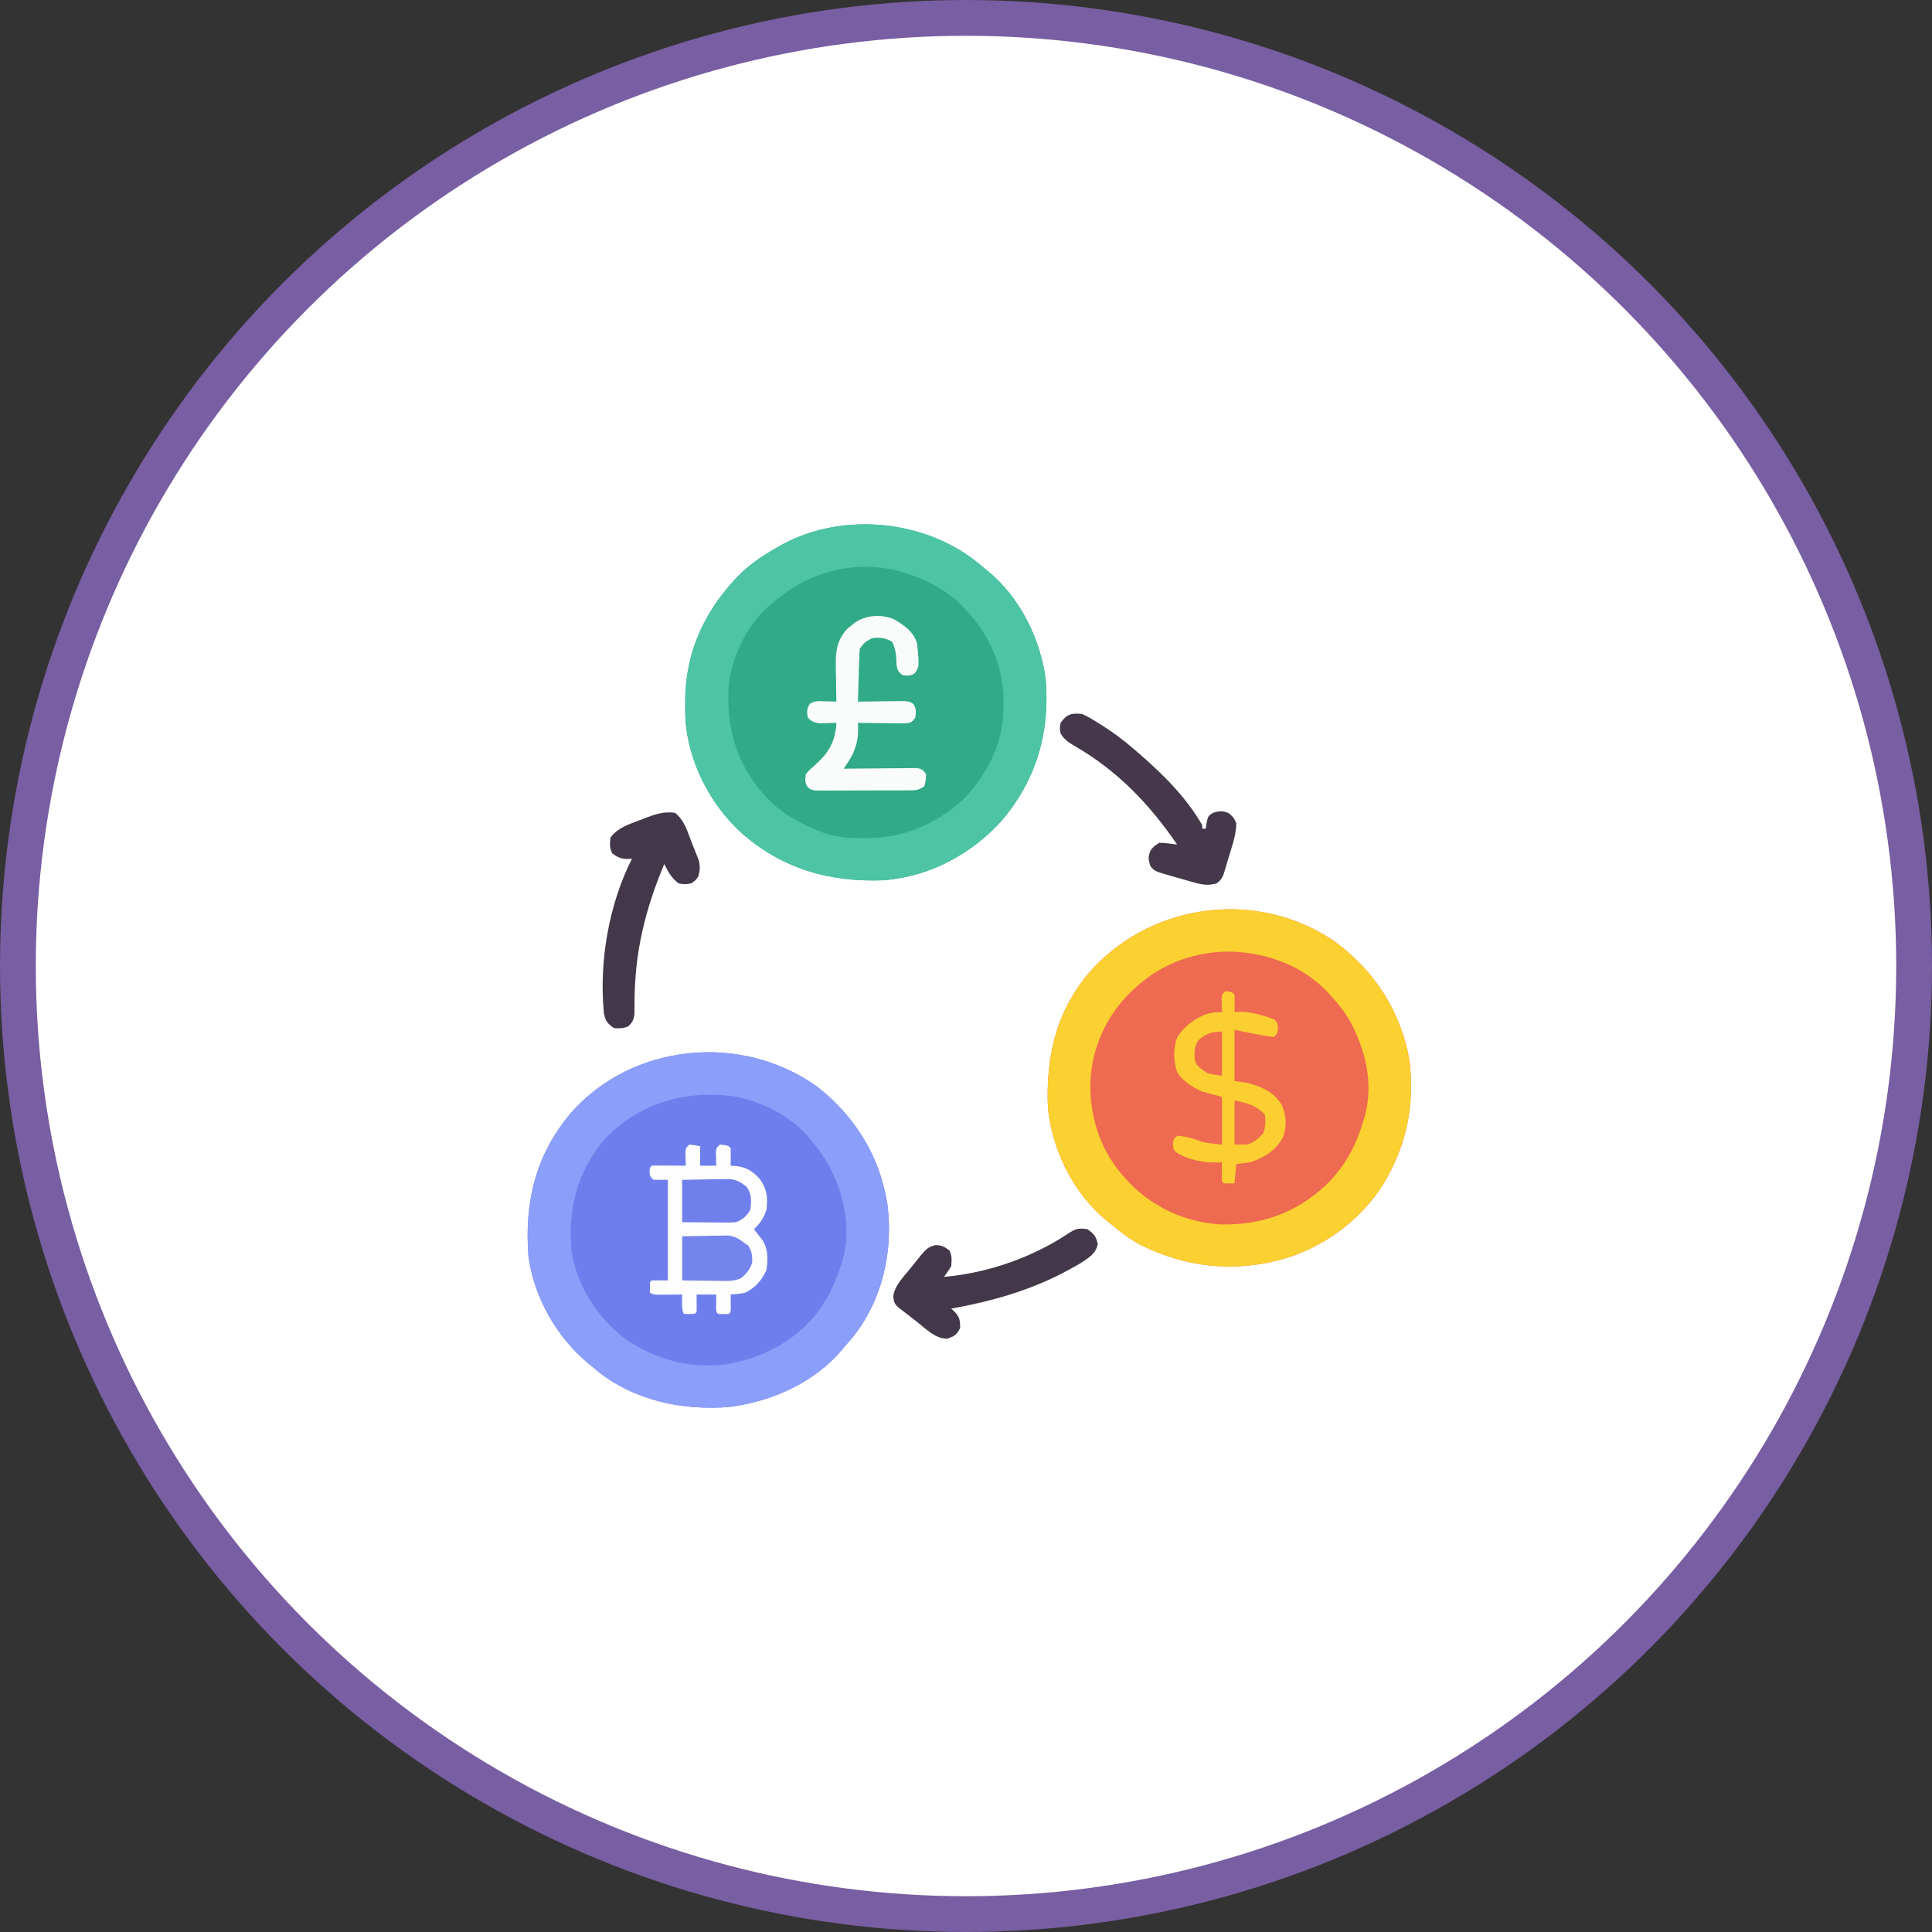 <svg width="108" height="108" viewBox="0 0 108 108" fill="none" xmlns="http://www.w3.org/2000/svg">
<rect x="0" y="0" width="108" height="108" fill="#333333" stroke="none"/>
<circle cx="54" cy="54" r="53" fill="white" stroke="#785EA2" stroke-width="2"/>
<g clip-path="url(#clip0_117_901)">
<path d="M74.624 52.638C76.866 54.299 78.298 56.528 78.79 59.261C79.046 61.456 78.749 63.494 77.732 65.46C77.679 65.563 77.627 65.666 77.573 65.773C76.367 67.964 74.243 69.615 71.831 70.35C69.038 71.157 66.291 70.87 63.71 69.566C63.118 69.239 62.606 68.856 62.094 68.419C62.013 68.355 61.931 68.29 61.848 68.224C60.002 66.702 58.85 64.347 58.585 62.008C58.437 59.046 59.062 56.36 61.107 54.12C64.606 50.406 70.379 49.725 74.624 52.638Z" fill="#EE6A50"/>
<path d="M45.654 60.726C47.819 62.402 49.226 64.71 49.616 67.395C49.93 69.985 49.322 72.682 47.665 74.757C47.53 74.914 47.394 75.07 47.258 75.225C47.197 75.299 47.137 75.373 47.074 75.449C45.518 77.289 43.16 78.343 40.779 78.65C38.139 78.864 35.408 78.29 33.333 76.588C33.229 76.5 33.229 76.5 33.123 76.409C33.044 76.346 32.966 76.282 32.885 76.217C31.106 74.732 29.866 72.544 29.543 70.261C29.305 67.246 29.919 64.573 31.92 62.205C35.359 58.313 41.429 57.722 45.654 60.726Z" fill="#6E7FED"/>
<path d="M54.743 31.528C54.82 31.593 54.897 31.659 54.976 31.727C55.051 31.786 55.126 31.846 55.203 31.907C57.018 33.393 58.158 35.702 58.457 37.987C58.693 40.898 57.968 43.501 56.07 45.788C54.374 47.723 51.982 49.014 49.37 49.207C46.359 49.322 43.712 48.564 41.436 46.55C39.667 44.923 38.489 42.609 38.315 40.222C38.305 39.931 38.303 39.643 38.304 39.352C38.305 39.249 38.306 39.146 38.306 39.039C38.349 36.291 39.484 33.988 41.412 32.047C42.063 31.436 42.766 30.974 43.548 30.543C43.631 30.496 43.713 30.45 43.797 30.402C47.202 28.592 51.796 29.077 54.743 31.528Z" fill="#30AA87"/>
<path d="M74.624 52.638C76.866 54.299 78.298 56.528 78.79 59.261C79.046 61.456 78.749 63.494 77.732 65.46C77.679 65.563 77.627 65.666 77.573 65.773C76.367 67.964 74.243 69.615 71.831 70.35C69.038 71.157 66.291 70.87 63.71 69.566C63.118 69.239 62.606 68.856 62.094 68.419C62.013 68.355 61.931 68.29 61.848 68.224C60.002 66.702 58.85 64.347 58.585 62.008C58.437 59.046 59.062 56.36 61.107 54.12C64.606 50.406 70.379 49.725 74.624 52.638ZM63.597 55.103C63.514 55.177 63.431 55.251 63.345 55.328C61.86 56.715 61.021 58.546 60.951 60.558C60.924 62.512 61.54 64.391 62.896 65.855C62.969 65.936 63.041 66.016 63.117 66.099C64.44 67.488 66.277 68.325 68.207 68.444C70.49 68.502 72.424 67.816 74.095 66.273C75.193 65.21 75.808 64.045 76.228 62.6C76.247 62.538 76.266 62.476 76.285 62.413C76.803 60.585 76.337 58.665 75.44 57.039C75.153 56.546 74.814 56.114 74.424 55.695C74.356 55.62 74.288 55.544 74.219 55.466C72.832 54 70.867 53.269 68.867 53.197C66.932 53.161 65.038 53.808 63.597 55.103Z" fill="#FBD031"/>
<path d="M45.654 60.726C47.819 62.402 49.226 64.71 49.616 67.395C49.93 69.985 49.322 72.682 47.665 74.757C47.53 74.914 47.394 75.07 47.258 75.225C47.197 75.299 47.137 75.373 47.074 75.449C45.518 77.289 43.16 78.343 40.779 78.65C38.139 78.864 35.408 78.29 33.333 76.588C33.229 76.5 33.229 76.5 33.123 76.409C33.044 76.346 32.966 76.282 32.885 76.217C31.106 74.732 29.866 72.544 29.543 70.261C29.305 67.246 29.919 64.573 31.92 62.205C35.359 58.313 41.429 57.722 45.654 60.726ZM33.822 63.647C32.272 65.491 31.745 67.539 31.945 69.894C32.231 71.836 33.335 73.584 34.884 74.794C36.59 76.001 38.542 76.529 40.63 76.26C42.716 75.894 44.544 74.924 45.804 73.218C46.317 72.487 46.682 71.733 46.957 70.885C46.989 70.794 47.021 70.702 47.053 70.608C47.616 68.773 47.237 66.874 46.362 65.209C46.1 64.731 45.812 64.296 45.453 63.882C45.411 63.826 45.368 63.771 45.325 63.713C44.292 62.408 42.502 61.507 40.856 61.259C38.171 60.966 35.724 61.691 33.822 63.647Z" fill="#8B9EF9"/>
<path d="M54.743 31.528C54.82 31.593 54.897 31.659 54.976 31.727C55.051 31.786 55.126 31.846 55.203 31.907C57.018 33.393 58.158 35.702 58.457 37.987C58.693 40.898 57.968 43.501 56.07 45.788C54.374 47.723 51.982 49.014 49.37 49.207C46.359 49.322 43.712 48.564 41.436 46.55C39.667 44.923 38.489 42.609 38.315 40.222C38.305 39.931 38.303 39.643 38.304 39.352C38.305 39.249 38.306 39.146 38.306 39.039C38.349 36.291 39.484 33.988 41.412 32.047C42.063 31.436 42.766 30.974 43.548 30.543C43.631 30.496 43.713 30.45 43.797 30.402C47.202 28.592 51.796 29.077 54.743 31.528ZM43.448 33.502C43.385 33.549 43.322 33.595 43.258 33.643C41.867 34.728 40.963 36.526 40.742 38.236C40.574 40.536 41.11 42.589 42.646 44.352C42.739 44.459 42.739 44.459 42.833 44.569C43.653 45.447 44.825 46.107 45.954 46.522C46.039 46.553 46.125 46.585 46.212 46.617C46.894 46.825 47.564 46.845 48.272 46.849C48.41 46.849 48.41 46.849 48.551 46.85C50.545 46.83 52.384 46.033 53.832 44.698C55.083 43.419 56.009 41.714 56.079 39.913C56.085 39.798 56.092 39.682 56.098 39.563C56.176 37.551 55.459 35.681 54.074 34.192C53.985 34.092 53.985 34.092 53.895 33.989C53.001 33.032 51.815 32.406 50.566 32.022C50.464 31.991 50.362 31.96 50.258 31.927C47.88 31.291 45.311 31.933 43.448 33.502Z" fill="#4DC4A4"/>
<path d="M38.537 63.981C38.85 64.018 38.85 64.018 39.138 64.079C39.138 64.437 39.138 64.796 39.138 65.164C39.436 65.164 39.734 65.164 40.04 65.164C40.038 65.096 40.036 65.026 40.033 64.956C40.032 64.866 40.03 64.776 40.028 64.683C40.026 64.594 40.023 64.505 40.021 64.413C40.04 64.178 40.04 64.178 40.241 63.981C40.697 64.035 40.697 64.035 40.842 64.178C40.849 64.344 40.851 64.511 40.849 64.677C40.848 64.768 40.847 64.859 40.846 64.952C40.845 65.022 40.843 65.092 40.842 65.164C40.962 65.172 41.082 65.181 41.206 65.189C41.76 65.258 42.1 65.498 42.471 65.904C42.877 66.475 42.928 66.939 42.847 67.63C42.699 68.072 42.489 68.398 42.145 68.715C42.209 68.796 42.209 68.796 42.273 68.877C42.328 68.948 42.383 69.019 42.44 69.091C42.495 69.161 42.549 69.231 42.606 69.303C42.954 69.8 42.924 70.406 42.847 70.984C42.599 71.556 42.218 71.995 41.644 72.266C41.373 72.322 41.12 72.346 40.842 72.365C40.843 72.435 40.845 72.505 40.846 72.577C40.847 72.668 40.848 72.758 40.849 72.852C40.85 72.942 40.851 73.033 40.852 73.126C40.842 73.351 40.842 73.351 40.742 73.45C40.441 73.462 40.441 73.462 40.141 73.45C40.04 73.351 40.04 73.351 40.031 73.126C40.034 72.872 40.037 72.618 40.04 72.365C39.676 72.365 39.313 72.365 38.938 72.365C38.94 72.525 38.942 72.686 38.944 72.852C38.946 73.018 38.945 73.185 38.938 73.351C38.837 73.45 38.837 73.45 38.53 73.456C38.433 73.454 38.336 73.452 38.236 73.45C38.115 73.213 38.126 73.06 38.129 72.796C38.13 72.716 38.131 72.635 38.132 72.552C38.133 72.49 38.135 72.428 38.136 72.365C37.965 72.367 37.965 72.367 37.792 72.368C37.643 72.369 37.495 72.37 37.346 72.371C37.272 72.372 37.197 72.373 37.12 72.374C36.554 72.376 36.554 72.376 36.331 72.266C36.327 72.069 36.327 71.872 36.331 71.674C36.381 71.626 36.381 71.626 36.431 71.576C36.729 71.576 37.027 71.576 37.334 71.576C37.334 69.72 37.334 67.865 37.334 65.953C37.069 65.953 36.804 65.953 36.532 65.953C36.331 65.756 36.331 65.756 36.312 65.503C36.331 65.263 36.331 65.263 36.431 65.164C36.574 65.156 36.716 65.154 36.858 65.155C36.986 65.155 36.986 65.155 37.117 65.156C37.207 65.156 37.297 65.157 37.39 65.158C37.48 65.159 37.571 65.159 37.664 65.159C37.888 65.161 38.112 65.162 38.336 65.164C38.334 65.096 38.331 65.026 38.329 64.956C38.327 64.866 38.325 64.776 38.324 64.683C38.321 64.594 38.319 64.505 38.317 64.413C38.336 64.178 38.336 64.178 38.537 63.981Z" fill="#FDFDFE"/>
<path d="M68.509 55.399C68.864 55.452 68.864 55.452 69.01 55.596C69.017 55.763 69.019 55.929 69.017 56.096C69.016 56.187 69.015 56.277 69.014 56.371C69.013 56.441 69.011 56.511 69.01 56.583C69.165 56.571 69.165 56.571 69.324 56.558C69.974 56.556 70.608 56.762 71.216 56.977C71.416 57.175 71.416 57.175 71.441 57.471C71.416 57.767 71.416 57.767 71.216 57.964C70.711 57.92 70.215 57.811 69.718 57.711C69.485 57.664 69.251 57.617 69.01 57.569C69.01 58.513 69.01 59.457 69.01 60.43C69.242 60.462 69.474 60.495 69.712 60.528C70.539 60.754 71.204 61.023 71.654 61.774C71.914 62.346 71.933 62.941 71.736 63.536C71.364 64.291 70.699 64.694 69.912 64.967C69.645 65.016 69.381 65.039 69.111 65.066C69.078 65.424 69.044 65.782 69.01 66.151C68.81 66.155 68.609 66.155 68.409 66.151C68.309 66.052 68.309 66.052 68.299 65.805C68.3 65.706 68.301 65.606 68.302 65.503C68.303 65.404 68.304 65.304 68.305 65.201C68.306 65.124 68.307 65.046 68.309 64.967C68.251 64.972 68.194 64.976 68.135 64.981C67.313 65.017 66.476 64.857 65.766 64.43C65.602 64.277 65.602 64.277 65.564 63.974C65.602 63.685 65.602 63.685 65.802 63.487C66.285 63.517 66.697 63.641 67.146 63.811C67.523 63.914 67.919 63.938 68.309 63.981C68.309 63.102 68.309 62.223 68.309 61.317C67.945 61.22 67.581 61.122 67.206 61.022C66.643 60.768 66.135 60.463 65.802 59.937C65.597 59.33 65.574 58.593 65.805 57.992C66.216 57.338 66.841 56.873 67.588 56.645C67.908 56.583 67.908 56.583 68.309 56.583C68.306 56.514 68.304 56.445 68.302 56.374C68.3 56.284 68.298 56.194 68.296 56.102C68.294 56.013 68.291 55.924 68.289 55.832C68.309 55.596 68.309 55.596 68.509 55.399Z" fill="#FBCE31"/>
<path d="M49.952 34.605C50.527 34.934 51.073 35.315 51.267 35.968C51.393 37.274 51.393 37.274 51.13 37.638C50.894 37.79 50.741 37.784 50.465 37.743C50.231 37.574 50.171 37.483 50.12 37.199C50.114 37.059 50.114 37.059 50.108 36.917C50.09 36.526 50.043 36.222 49.864 35.869C49.501 35.661 49.176 35.622 48.761 35.672C48.338 35.896 48.338 35.896 48.059 36.264C48.044 36.486 48.034 36.708 48.028 36.93C48.026 36.996 48.023 37.061 48.021 37.129C48.015 37.337 48.009 37.547 48.003 37.756C47.999 37.897 47.994 38.039 47.99 38.181C47.979 38.528 47.969 38.875 47.959 39.223C48.046 39.221 48.132 39.22 48.221 39.218C48.542 39.213 48.864 39.209 49.185 39.206C49.324 39.205 49.463 39.203 49.602 39.2C49.801 39.197 50.001 39.195 50.201 39.194C50.321 39.192 50.441 39.191 50.565 39.189C50.866 39.223 50.866 39.223 51.056 39.354C51.23 39.612 51.205 39.81 51.167 40.111C51.056 40.275 51.056 40.275 50.866 40.407C50.565 40.44 50.565 40.44 50.201 40.435C50.071 40.434 49.941 40.434 49.806 40.432C49.669 40.43 49.531 40.428 49.394 40.425C49.255 40.423 49.117 40.422 48.978 40.421C48.638 40.417 48.299 40.413 47.959 40.407C47.961 40.464 47.963 40.522 47.965 40.581C47.975 41.043 47.956 41.419 47.784 41.855C47.751 41.941 47.719 42.027 47.685 42.115C47.537 42.422 47.351 42.69 47.157 42.971C47.286 42.969 47.415 42.968 47.548 42.966C48.026 42.961 48.504 42.958 48.982 42.955C49.189 42.953 49.396 42.951 49.603 42.949C49.901 42.945 50.198 42.943 50.495 42.942C50.588 42.941 50.681 42.939 50.776 42.938C50.863 42.938 50.949 42.937 51.038 42.937C51.114 42.937 51.19 42.936 51.268 42.935C51.526 42.981 51.616 43.059 51.769 43.267C51.756 43.618 51.756 43.618 51.668 43.957C51.323 44.184 51.193 44.18 50.786 44.182C50.666 44.183 50.547 44.184 50.424 44.185C50.295 44.184 50.166 44.184 50.033 44.184C49.899 44.185 49.766 44.185 49.632 44.186C49.352 44.186 49.072 44.186 48.791 44.186C48.432 44.185 48.074 44.187 47.715 44.189C47.438 44.191 47.163 44.191 46.886 44.19C46.69 44.191 46.493 44.192 46.296 44.193C46.117 44.192 46.117 44.192 45.934 44.191C45.829 44.191 45.724 44.191 45.615 44.191C45.353 44.155 45.353 44.155 45.169 44.022C44.98 43.759 45.001 43.58 45.052 43.267C45.252 43.033 45.252 43.033 45.553 42.774C46.347 42.057 46.685 41.472 46.756 40.407C46.633 40.412 46.633 40.412 46.507 40.417C46.399 40.419 46.291 40.422 46.18 40.425C46.019 40.43 46.019 40.43 45.856 40.435C45.52 40.403 45.386 40.346 45.152 40.111C45.107 39.807 45.088 39.614 45.264 39.353C45.547 39.158 45.782 39.194 46.123 39.204C46.301 39.208 46.301 39.208 46.482 39.212C46.572 39.216 46.663 39.219 46.756 39.223C46.754 39.134 46.752 39.046 46.75 38.955C46.743 38.623 46.738 38.291 46.734 37.96C46.732 37.817 46.729 37.674 46.726 37.531C46.704 36.604 46.695 35.886 47.358 35.155C47.424 35.102 47.49 35.048 47.558 34.994C47.624 34.939 47.691 34.884 47.759 34.828C48.39 34.379 49.22 34.322 49.952 34.605Z" fill="#F9FCFB"/>
<path d="M60.49 39.913C60.802 40.046 61.081 40.219 61.367 40.4C61.486 40.474 61.486 40.474 61.608 40.55C62.246 40.953 62.83 41.39 63.397 41.886C63.519 41.99 63.519 41.99 63.644 42.097C65 43.271 66.312 44.565 67.206 46.127C67.206 46.193 67.206 46.258 67.206 46.325C67.272 46.325 67.338 46.325 67.406 46.325C67.417 46.233 67.427 46.142 67.438 46.047C67.533 45.614 67.533 45.614 67.807 45.437C68.165 45.33 68.339 45.309 68.684 45.456C68.923 45.645 69.003 45.751 69.111 46.029C69.1 46.74 68.816 47.471 68.616 48.15C68.59 48.237 68.565 48.324 68.539 48.414C68.514 48.497 68.489 48.579 68.463 48.664C68.44 48.739 68.418 48.813 68.395 48.889C68.293 49.121 68.216 49.233 68.008 49.383C67.54 49.513 67.207 49.459 66.744 49.329C66.621 49.294 66.498 49.259 66.371 49.224C66.307 49.205 66.244 49.187 66.178 49.168C65.984 49.111 65.789 49.057 65.594 49.003C64.531 48.7 64.531 48.7 64.299 48.396C64.189 48.041 64.167 47.874 64.324 47.533C64.499 47.311 64.499 47.311 64.8 47.114C65.049 47.116 65.049 47.116 65.32 47.151C65.41 47.162 65.501 47.173 65.594 47.184C65.663 47.193 65.732 47.203 65.802 47.212C64.271 44.972 62.492 43.105 60.118 41.728C59.77 41.523 59.491 41.355 59.287 40.998C59.236 40.709 59.236 40.709 59.287 40.407C59.644 39.916 59.892 39.846 60.49 39.913Z" fill="#44384A"/>
<path d="M37.734 45.437C38.27 45.864 38.431 46.486 38.668 47.102C38.738 47.275 38.738 47.275 38.81 47.452C38.854 47.564 38.897 47.676 38.943 47.791C38.982 47.893 39.022 47.995 39.064 48.1C39.148 48.437 39.127 48.654 39.038 48.988C38.875 49.222 38.875 49.222 38.637 49.383C38.292 49.438 38.292 49.438 37.935 49.383C37.532 49.076 37.351 48.742 37.133 48.297C36.068 50.843 35.483 53.217 35.47 55.976C35.469 56.1 35.468 56.225 35.466 56.353C35.466 56.52 35.466 56.52 35.466 56.69C35.425 57.009 35.353 57.143 35.128 57.372C34.861 57.483 34.614 57.502 34.326 57.471C33.969 57.232 33.846 57.083 33.763 56.665C33.473 53.81 34.024 50.569 35.329 48.002C35.24 48.008 35.151 48.014 35.059 48.02C34.689 47.999 34.52 47.921 34.226 47.706C34.069 47.396 34.09 47.159 34.126 46.818C34.543 46.269 35.126 46.088 35.761 45.85C35.912 45.79 35.912 45.79 36.067 45.728C36.643 45.509 37.116 45.349 37.734 45.437Z" fill="#433849"/>
<path d="M60.791 68.715C61.156 68.968 61.272 69.118 61.367 69.547C61.251 70.09 60.852 70.321 60.395 70.618C60.187 70.741 59.977 70.858 59.764 70.972C59.647 71.034 59.647 71.034 59.528 71.099C57.503 72.167 55.42 72.745 53.172 73.154C53.237 73.212 53.301 73.27 53.367 73.33C53.651 73.63 53.674 73.833 53.674 74.239C53.475 74.613 53.344 74.71 52.934 74.837C52.272 74.826 51.765 74.288 51.262 73.894C51.202 73.847 51.142 73.8 51.08 73.752C50.963 73.661 50.846 73.57 50.729 73.478C50.58 73.362 50.429 73.247 50.278 73.132C50.013 72.913 49.972 72.826 49.933 72.488C49.994 71.865 50.525 71.361 50.911 70.879C50.957 70.82 51.004 70.761 51.052 70.7C51.806 69.755 51.806 69.755 52.27 69.603C52.631 69.603 52.789 69.684 53.072 69.899C53.228 70.206 53.201 70.448 53.172 70.787C53.045 70.988 52.912 71.186 52.772 71.378C55.244 71.162 57.758 70.279 59.809 68.892C60.17 68.664 60.37 68.647 60.791 68.715Z" fill="#433849"/>
<path d="M38.135 69.11C38.538 69.101 38.941 69.093 39.344 69.088C39.481 69.086 39.618 69.084 39.755 69.08C39.952 69.075 40.15 69.073 40.347 69.071C40.525 69.068 40.525 69.068 40.707 69.065C41.11 69.119 41.323 69.263 41.643 69.504C41.703 69.545 41.763 69.586 41.825 69.628C42.03 69.925 42.066 70.24 42.044 70.589C41.922 70.95 41.733 71.213 41.422 71.446C41.073 71.608 40.821 71.609 40.435 71.605C40.369 71.604 40.303 71.604 40.235 71.603C40.026 71.602 39.816 71.598 39.607 71.594C39.465 71.593 39.322 71.591 39.179 71.59C38.831 71.587 38.483 71.581 38.135 71.576C38.135 70.762 38.135 69.948 38.135 69.11Z" fill="#7484ED"/>
<path d="M38.135 65.953C38.552 65.944 38.969 65.936 39.387 65.932C39.528 65.93 39.67 65.927 39.812 65.924C40.016 65.919 40.221 65.917 40.425 65.915C40.61 65.912 40.61 65.912 40.798 65.909C41.211 65.962 41.422 66.092 41.744 66.348C42.027 66.766 42.01 67.139 41.944 67.63C41.732 67.988 41.531 68.173 41.142 68.321C40.821 68.343 40.821 68.343 40.445 68.34C40.379 68.34 40.313 68.339 40.245 68.339C40.034 68.338 39.824 68.335 39.613 68.333C39.47 68.332 39.327 68.331 39.184 68.33C38.834 68.328 38.485 68.325 38.135 68.321C38.135 67.54 38.135 66.758 38.135 65.953Z" fill="#6F80ED"/>
<path d="M69.01 61.515C69.788 61.685 70.175 61.773 70.714 62.304C70.748 62.71 70.756 62.985 70.607 63.364C70.355 63.653 70.079 63.861 69.712 63.981C69.48 63.981 69.248 63.981 69.01 63.981C69.01 63.167 69.01 62.353 69.01 61.515Z" fill="#EE6E4F"/>
<path d="M68.309 57.668C68.309 58.482 68.309 59.295 68.309 60.134C67.517 60.023 67.517 60.023 67.219 59.795C67.133 59.731 67.133 59.731 67.045 59.666C66.863 59.504 66.811 59.387 66.782 59.149C66.769 58.758 66.77 58.52 66.969 58.173C67.413 57.782 67.709 57.668 68.309 57.668Z" fill="#EE6B50"/>
</g>
<defs>
<clipPath id="clip0_117_901">
<rect width="50" height="50" fill="white" transform="translate(29 29)"/>
</clipPath>
</defs>
</svg>
